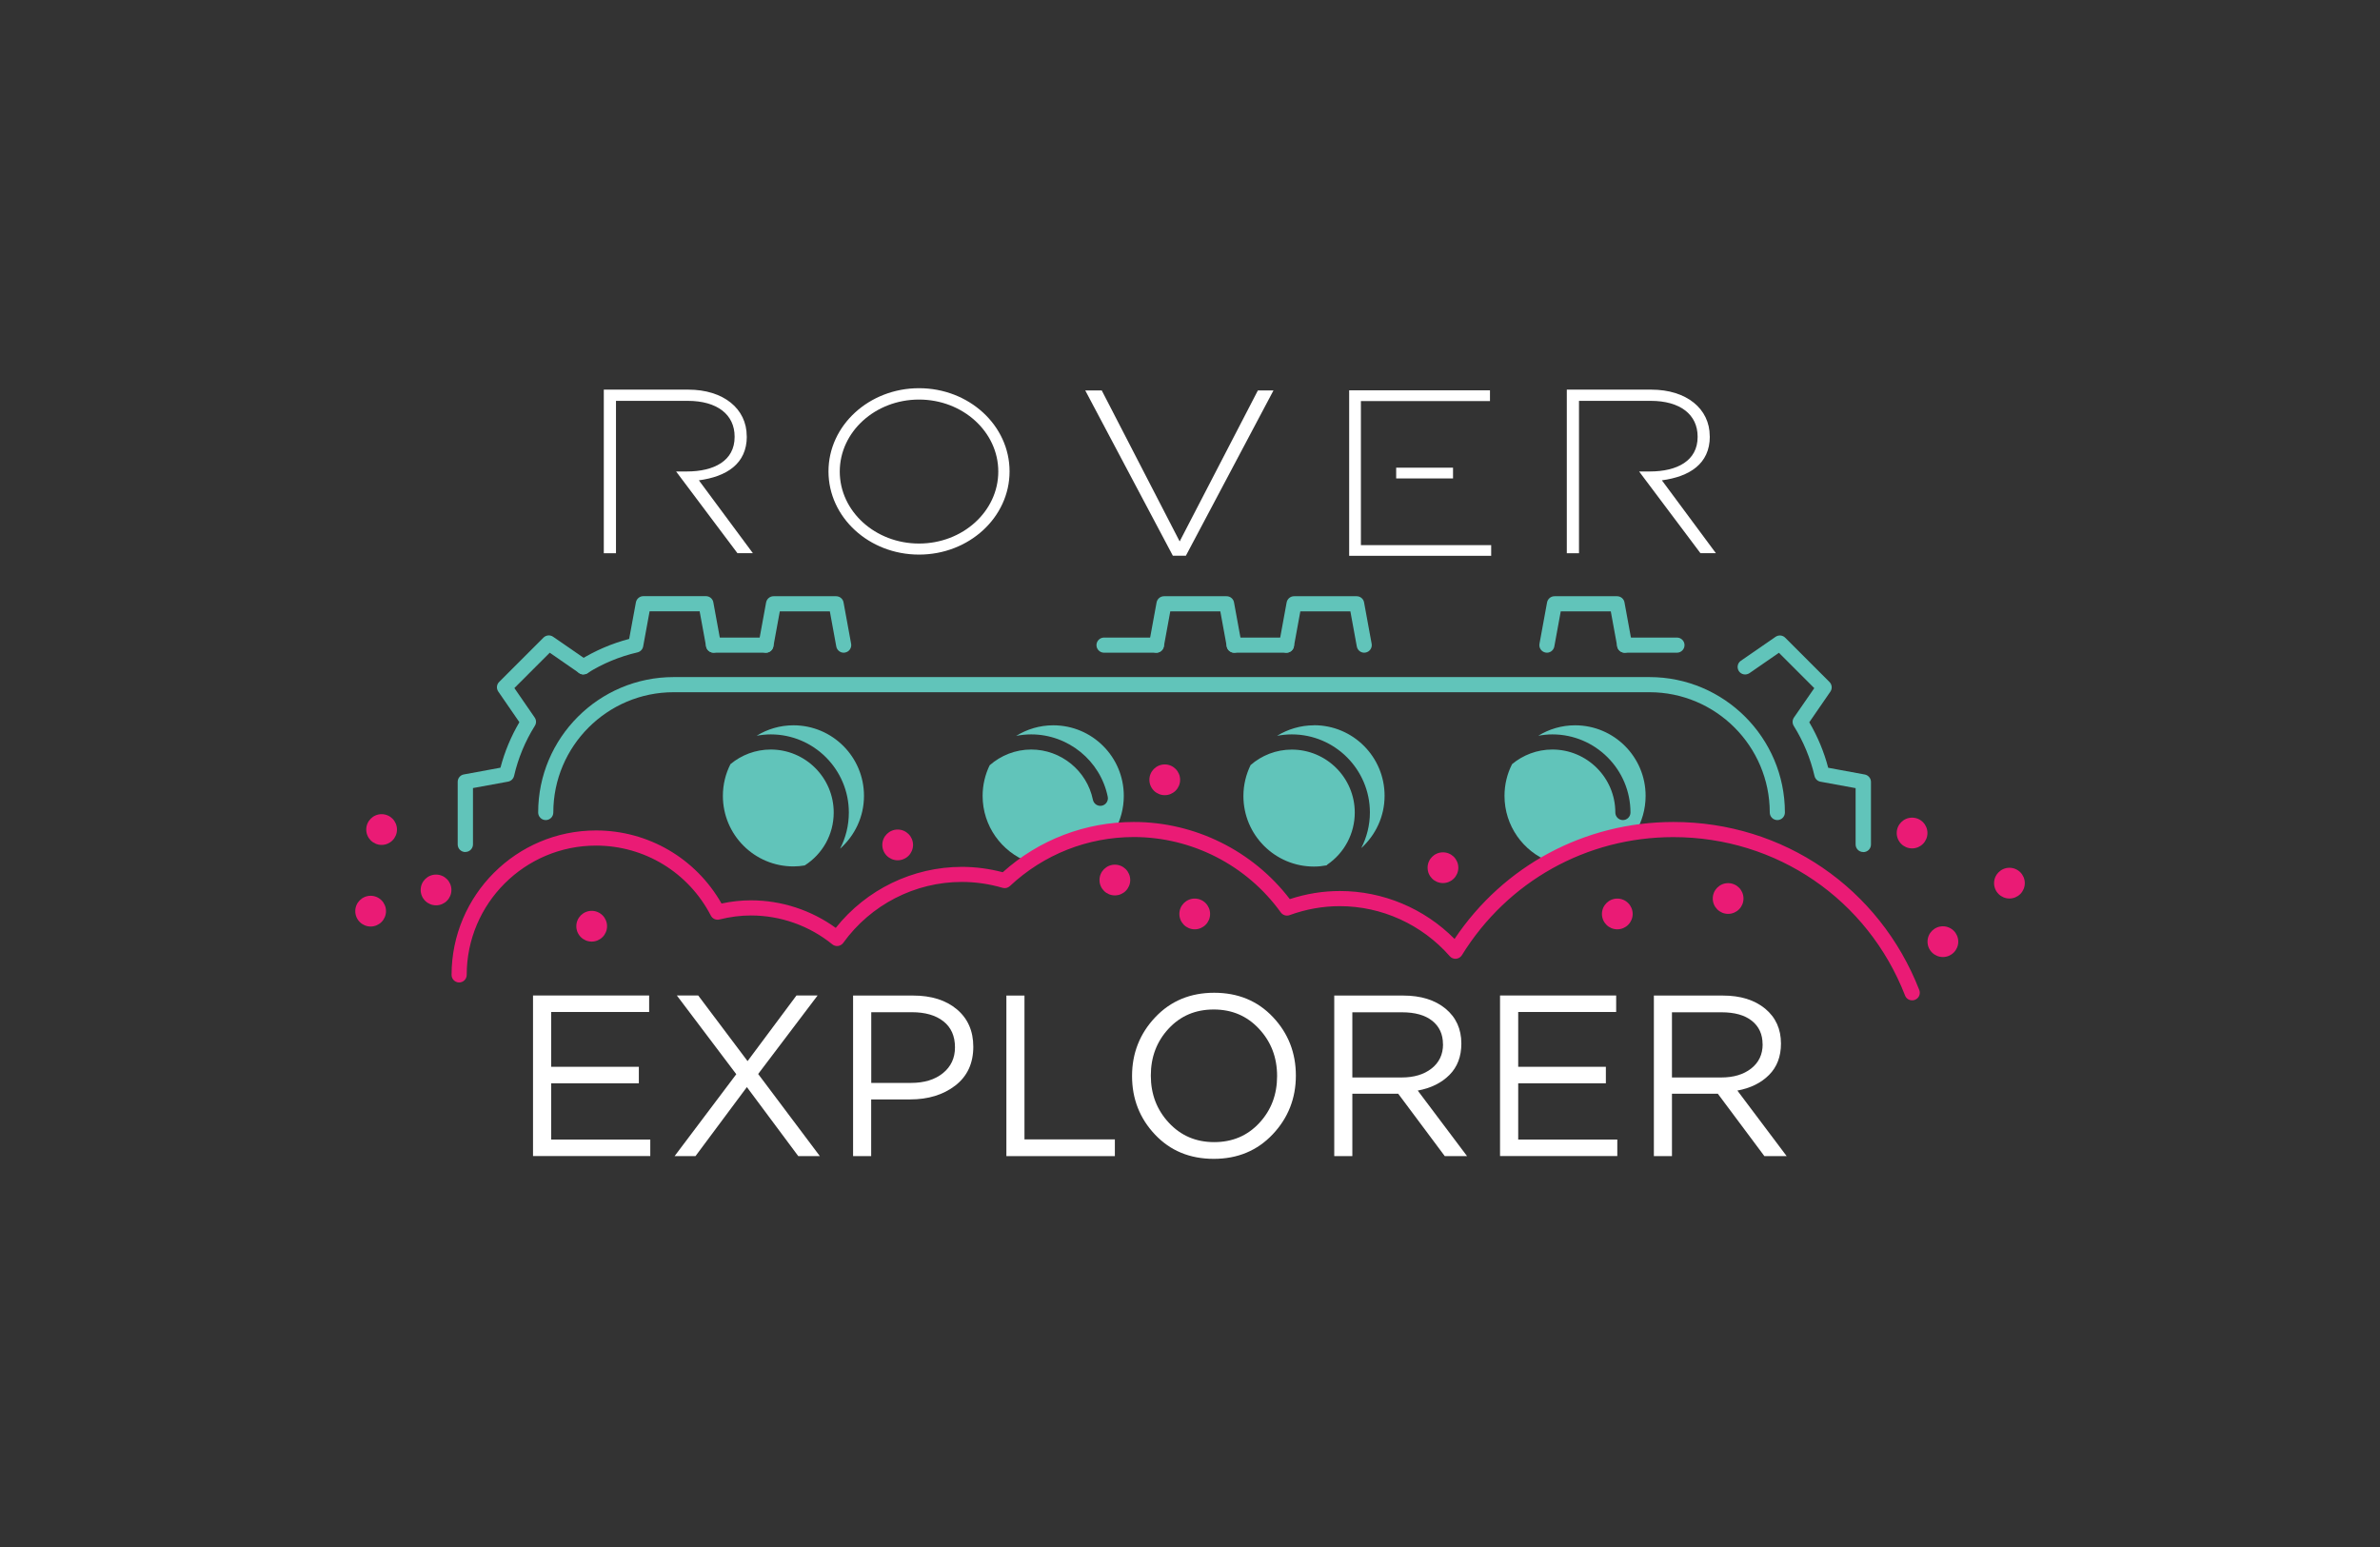<?xml version="1.0" encoding="UTF-8"?><svg id="Layer_1" xmlns="http://www.w3.org/2000/svg" viewBox="0 0 314.39 204.36"><rect x="0" y="0" width="314.39" height="204.36" fill="#333333" stroke="none"/><defs><style>.cls-1{fill:#ea1b75;}.cls-2{fill:#fff;}.cls-3{fill:#61c4ba;}</style></defs><polygon class="cls-2" points="179.77 52.98 196.82 52.98 196.82 51.56 178.22 51.56 178.22 73.42 196.98 73.42 196.98 72.01 179.77 72.01 179.77 52.98"/><rect class="cls-2" x="184.43" y="61.78" width="7.51" height="1.42"/><path class="cls-2" d="M121.4,51.28c-6.6,0-11.96,4.92-11.96,10.99s5.35,10.99,11.96,10.99,11.96-4.92,11.96-10.99-5.35-10.99-11.96-10.99ZM121.4,71.8c-5.78,0-10.47-4.26-10.47-9.51s4.69-9.51,10.47-9.51,10.47,4.26,10.47,9.51-4.69,9.51-10.47,9.51Z"/><path class="cls-2" d="M98.64,57.67v-.06c0-3.61-3.06-6.14-7.72-6.14h-11.16v21.61h1.61v-20.13h9.46c3.92,0,6.21,1.82,6.21,4.72v.06c0,3.12-2.69,4.55-6.3,4.55h-1.43l8.1,10.79h2.04l-7.13-9.62c3.64-.49,6.33-2.17,6.33-5.79Z"/><path class="cls-2" d="M225.85,57.67v-.06c0-3.61-3.06-6.14-7.72-6.14h-11.16v21.61h1.61v-20.13h9.46c3.92,0,6.21,1.82,6.21,4.72v.06c0,3.12-2.69,4.55-6.3,4.55h-1.43l8.1,10.79h2.04l-7.13-9.62c3.64-.49,6.33-2.17,6.33-5.79Z"/><polygon class="cls-2" points="155.83 71.52 145.54 51.58 143.36 51.58 154.93 73.41 156.65 73.41 168.22 51.58 166.16 51.58 155.83 71.52"/><path class="cls-2" d="M85.75,131.5v2.18h-12.94v7.24h11.58v2.18h-11.58v7.43h13.09v2.18h-15.49v-21.21h15.34Z"/><path class="cls-2" d="M108.3,152.72h-2.85l-6.79-9.12-6.79,9.12h-2.76l8.15-10.82-7.85-10.4h2.82l6.52,8.67,6.46-8.67h2.79l-7.85,10.37,8.15,10.85Z"/><path class="cls-2" d="M128.57,138.26c0,2.2-.79,3.91-2.38,5.14-1.59,1.22-3.57,1.83-5.96,1.83h-5.15v7.49h-2.39v-21.21h7.94c2.4,0,4.33.61,5.77,1.82,1.44,1.21,2.17,2.86,2.17,4.94ZM126.15,138.35c0-1.49-.51-2.64-1.53-3.44-1.02-.8-2.41-1.2-4.17-1.2h-5.36v9.34h5.24c1.76,0,3.17-.43,4.23-1.29,1.06-.86,1.59-2,1.59-3.41Z"/><path class="cls-2" d="M132.94,152.72v-21.21h2.39v19h11.94v2.21h-14.34Z"/><path class="cls-2" d="M168.15,134.35c2.02,2.14,3.03,4.72,3.03,7.73s-1.02,5.6-3.06,7.76c-2.04,2.16-4.64,3.24-7.79,3.24s-5.74-1.07-7.76-3.21c-2.02-2.14-3.03-4.72-3.03-7.73s1.02-5.6,3.06-7.76c2.04-2.16,4.64-3.24,7.79-3.24s5.74,1.07,7.76,3.21ZM166.35,148.34c1.57-1.69,2.35-3.75,2.35-6.2s-.79-4.52-2.38-6.23c-1.59-1.71-3.58-2.56-5.99-2.56s-4.39.84-5.96,2.53c-1.57,1.69-2.35,3.75-2.35,6.2s.79,4.52,2.38,6.23c1.59,1.71,3.58,2.56,5.99,2.56s4.39-.84,5.96-2.53Z"/><path class="cls-2" d="M193.79,152.72h-2.94l-6.15-8.24h-6.06v8.24h-2.39v-21.21h9.12c2.32,0,4.18.58,5.58,1.73,1.39,1.15,2.09,2.69,2.09,4.61,0,1.72-.53,3.1-1.58,4.15-1.05,1.05-2.44,1.74-4.18,2.06l6.52,8.67ZM190.61,137.93c0-1.31-.48-2.34-1.42-3.09-.95-.75-2.28-1.12-4-1.12h-6.55v8.61h6.52c1.62,0,2.93-.39,3.94-1.18,1.01-.79,1.52-1.86,1.52-3.21Z"/><path class="cls-2" d="M213.49,131.5v2.18h-12.94v7.24h11.58v2.18h-11.58v7.43h13.09v2.18h-15.49v-21.21h15.34Z"/><path class="cls-2" d="M236.01,152.72h-2.94l-6.15-8.24h-6.06v8.24h-2.39v-21.21h9.12c2.32,0,4.18.58,5.58,1.73,1.39,1.15,2.09,2.69,2.09,4.61,0,1.72-.53,3.1-1.58,4.15-1.05,1.05-2.44,1.74-4.18,2.06l6.52,8.67ZM232.83,137.93c0-1.31-.48-2.34-1.42-3.09-.95-.75-2.28-1.12-4-1.12h-6.55v8.61h6.52c1.62,0,2.93-.39,3.94-1.18,1.01-.79,1.52-1.86,1.52-3.21Z"/><path class="cls-3" d="M234.78,108.33c-.55,0-1-.45-1-1,0-8.76-7.13-15.89-15.89-15.89H88.98c-8.76,0-15.89,7.13-15.89,15.89,0,.55-.45,1-1,1s-1-.45-1-1c0-9.87,8.03-17.89,17.89-17.89h128.91c9.87,0,17.89,8.03,17.89,17.89,0,.55-.45,1-1,1Z"/><path class="cls-3" d="M104.81,95.81c-1.78,0-3.45.51-4.86,1.38.61-.11,1.23-.18,1.86-.18,5.69,0,10.32,4.63,10.32,10.32,0,1.71-.41,3.34-1.16,4.78,1.93-1.71,3.16-4.2,3.16-6.98,0-5.15-4.17-9.32-9.32-9.32Z"/><path class="cls-3" d="M106.3,114.32c2.35-1.5,3.83-4.08,3.83-6.99,0-4.59-3.73-8.32-8.32-8.32-2.02,0-3.88.73-5.32,1.93-.64,1.26-1,2.68-1,4.19,0,5.15,4.17,9.32,9.32,9.32.51,0,1.01-.05,1.49-.13Z"/><path class="cls-3" d="M147.27,109.68c.75-1.34,1.18-2.89,1.18-4.55,0-5.15-4.17-9.32-9.32-9.32-1.8,0-3.47.52-4.9,1.4.64-.13,1.31-.2,1.99-.2,4.88,0,9.14,3.47,10.11,8.24.11.54-.24,1.07-.78,1.18-.54.11-1.07-.24-1.18-.78-.79-3.85-4.22-6.64-8.15-6.64-2.1,0-4.02.79-5.49,2.08-.59,1.22-.93,2.59-.93,4.04,0,3.99,2.51,7.4,6.04,8.73l11.43-4.18Z"/><path class="cls-3" d="M175.32,114.22c2.28-1.55,3.64-4.13,3.64-6.88,0-4.59-3.73-8.32-8.32-8.32-2.08,0-3.98.77-5.44,2.04-.6,1.24-.95,2.62-.95,4.09,0,5.15,4.17,9.32,9.32,9.32.57,0,1.13-.06,1.67-.16.03-.02.05-.06.08-.08Z"/><path class="cls-3" d="M173.58,95.81c-1.79,0-3.46.52-4.89,1.39.63-.12,1.28-.19,1.95-.19,5.69,0,10.32,4.63,10.32,10.32,0,1.66-.41,3.27-1.14,4.7,1.88-1.71,3.08-4.16,3.08-6.91,0-5.15-4.17-9.32-9.32-9.32Z"/><path class="cls-3" d="M216.02,109.99c.86-1.41,1.36-3.08,1.36-4.86,0-5.15-4.17-9.32-9.32-9.32-1.78,0-3.45.51-4.86,1.38.61-.11,1.23-.18,1.86-.18,5.69,0,10.32,4.63,10.32,10.32,0,.55-.45,1-1,1s-1-.45-1-1c0-4.59-3.73-8.32-8.32-8.32-2.02,0-3.88.73-5.32,1.93-.64,1.26-1,2.68-1,4.19,0,3.96,2.47,7.34,5.94,8.69l11.34-3.84Z"/><circle class="cls-1" cx="57.6" cy="117.56" r="2.03"/><circle class="cls-1" cx="147.27" cy="116.25" r="2.03"/><circle class="cls-1" cx="252.58" cy="110.04" r="2.03"/><circle class="cls-1" cx="265.44" cy="116.66" r="2.03"/><circle class="cls-1" cx="256.65" cy="124.39" r="2.03"/><circle class="cls-1" cx="157.82" cy="120.73" r="2.03"/><circle class="cls-1" cx="78.16" cy="122.35" r="2.03"/><circle class="cls-1" cx="213.64" cy="120.73" r="2.03"/><circle class="cls-1" cx="228.28" cy="118.69" r="2.03"/><circle class="cls-1" cx="118.58" cy="111.61" r="2.03"/><circle class="cls-1" cx="190.61" cy="114.62" r="2.03"/><circle class="cls-1" cx="153.86" cy="103.01" r="2.03"/><circle class="cls-1" cx="48.96" cy="120.36" r="2.03"/><circle class="cls-1" cx="50.41" cy="109.58" r="2.03"/><path class="cls-3" d="M61.46,112.55c-.55,0-1-.45-1-1v-8.27c0-.48.34-.9.82-.98l4.83-.89c.55-2.11,1.39-4.12,2.5-6.01l-2.79-4.05c-.27-.4-.23-.93.12-1.27l5.85-5.85c.34-.34.88-.39,1.27-.12l4.58,3.16c.45.31.57.94.26,1.39-.31.45-.94.57-1.39.25l-3.89-2.69-4.67,4.67,2.68,3.89c.23.33.24.76.02,1.1-1.28,2.05-2.2,4.27-2.74,6.61-.09.39-.4.69-.79.76l-4.64.85v7.44c0,.55-.45,1-1,1Z"/><path class="cls-3" d="M77.06,89.09c-.33,0-.66-.17-.85-.47-.29-.47-.15-1.08.32-1.38,2.05-1.28,4.26-2.23,6.58-2.84l.89-4.83c.09-.47.5-.82.98-.82h8.27c.48,0,.9.34.98.82l1,5.46c.1.54-.26,1.06-.8,1.16-.54.11-1.06-.26-1.16-.8l-.85-4.64h-6.61l-.85,4.64c-.07.39-.37.7-.76.79-2.34.54-4.56,1.46-6.61,2.74-.17.1-.35.15-.53.15Z"/><path class="cls-3" d="M246.12,112.55c-.55,0-1-.45-1-1v-7.44l-4.64-.85c-.39-.07-.7-.37-.79-.76-.54-2.33-1.46-4.56-2.74-6.61-.21-.34-.2-.77.02-1.1l2.69-3.89-4.67-4.67-3.89,2.69c-.46.31-1.08.2-1.39-.25-.31-.46-.2-1.08.26-1.39l4.58-3.16c.4-.27.94-.22,1.27.12l5.85,5.85c.34.34.39.88.12,1.27l-2.79,4.05c1.11,1.89,1.95,3.91,2.5,6.01l4.83.89c.47.09.82.5.82.98v8.27c0,.55-.45,1-1,1Z"/><path class="cls-3" d="M111.45,86.22c-.47,0-.89-.34-.98-.82l-.85-4.64h-6.61l-.85,4.64c-.1.54-.62.91-1.16.8-.54-.1-.9-.62-.8-1.16l1-5.46c.09-.47.5-.82.98-.82h8.27c.48,0,.9.34.98.82l1,5.46c.1.54-.26,1.06-.8,1.16-.06.01-.12.02-.18.02Z"/><path class="cls-3" d="M101.17,86.22h-6.91c-.55,0-1-.45-1-1s.45-1,1-1h6.91c.55,0,1,.45,1,1s-.45,1-1,1Z"/><path class="cls-3" d="M163.03,86.22c-.47,0-.89-.34-.98-.82l-.85-4.64h-6.61l-.85,4.64c-.1.54-.62.91-1.16.8-.54-.1-.9-.62-.8-1.16l1-5.46c.09-.47.5-.82.98-.82h8.27c.48,0,.9.34.98.82l1,5.46c.1.54-.26,1.06-.8,1.16-.06.01-.12.02-.18.02Z"/><path class="cls-3" d="M152.75,86.22h-6.91c-.55,0-1-.45-1-1s.45-1,1-1h6.91c.55,0,1,.45,1,1s-.45,1-1,1Z"/><path class="cls-3" d="M169.94,86.22c-.06,0-.12,0-.18-.02-.54-.1-.9-.62-.8-1.16l1-5.46c.09-.47.5-.82.98-.82h8.27c.48,0,.9.34.98.82l1,5.46c.1.54-.26,1.06-.8,1.16-.54.11-1.06-.26-1.16-.8l-.85-4.64h-6.61l-.85,4.64c-.09.48-.51.82-.98.82Z"/><path class="cls-3" d="M169.94,86.22h-6.91c-.55,0-1-.45-1-1s.45-1,1-1h6.91c.55,0,1,.45,1,1s-.45,1-1,1Z"/><path class="cls-3" d="M214.61,86.22c-.47,0-.89-.34-.98-.82l-.85-4.64h-6.61l-.85,4.64c-.1.54-.62.91-1.16.8-.54-.1-.9-.62-.8-1.16l1-5.46c.09-.47.5-.82.98-.82h8.27c.48,0,.9.34.98.82l1,5.46c.1.54-.26,1.06-.8,1.16-.06.01-.12.02-.18.02Z"/><path class="cls-3" d="M221.52,86.22h-6.91c-.55,0-1-.45-1-1s.45-1,1-1h6.91c.55,0,1,.45,1,1s-.45,1-1,1Z"/><path class="cls-1" d="M252.58,132.14c-.4,0-.78-.24-.93-.64-4.95-12.71-16.96-20.92-30.6-20.92-11.46,0-21.9,5.83-27.94,15.6-.17.27-.45.44-.77.47-.31.03-.63-.1-.83-.34-3.69-4.2-8.99-6.61-14.54-6.61-2.23,0-4.47.4-6.63,1.19-.42.15-.89,0-1.15-.36-4.49-6.24-11.75-9.96-19.42-9.96-6.1,0-11.91,2.3-16.37,6.48-.26.24-.62.33-.96.23-1.78-.52-3.59-.78-5.39-.78-6.18,0-12.03,3.01-15.66,8.05-.16.22-.41.37-.68.41-.27.04-.55-.04-.76-.21-3.03-2.47-6.85-3.82-10.76-3.82-1.35,0-2.75.18-4.16.53-.45.11-.92-.1-1.13-.51-2.95-5.71-8.77-9.25-15.17-9.25-9.42,0-17.08,7.66-17.08,17.08,0,.55-.45,1-1,1s-1-.45-1-1c0-10.52,8.56-19.08,19.08-19.08,6.9,0,13.18,3.68,16.58,9.65,1.31-.28,2.62-.42,3.89-.42,4.02,0,7.96,1.29,11.2,3.64,4.03-5.07,10.18-8.06,16.66-8.06,1.8,0,3.61.24,5.4.71,4.77-4.29,10.9-6.64,17.32-6.64,8.06,0,15.71,3.8,20.6,10.19,2.16-.71,4.38-1.07,6.61-1.07,5.69,0,11.14,2.29,15.15,6.33,6.49-9.7,17.21-15.45,28.93-15.45,14.47,0,27.21,8.71,32.46,22.2.2.51-.05,1.09-.57,1.29-.12.05-.24.07-.36.07Z"/></svg>